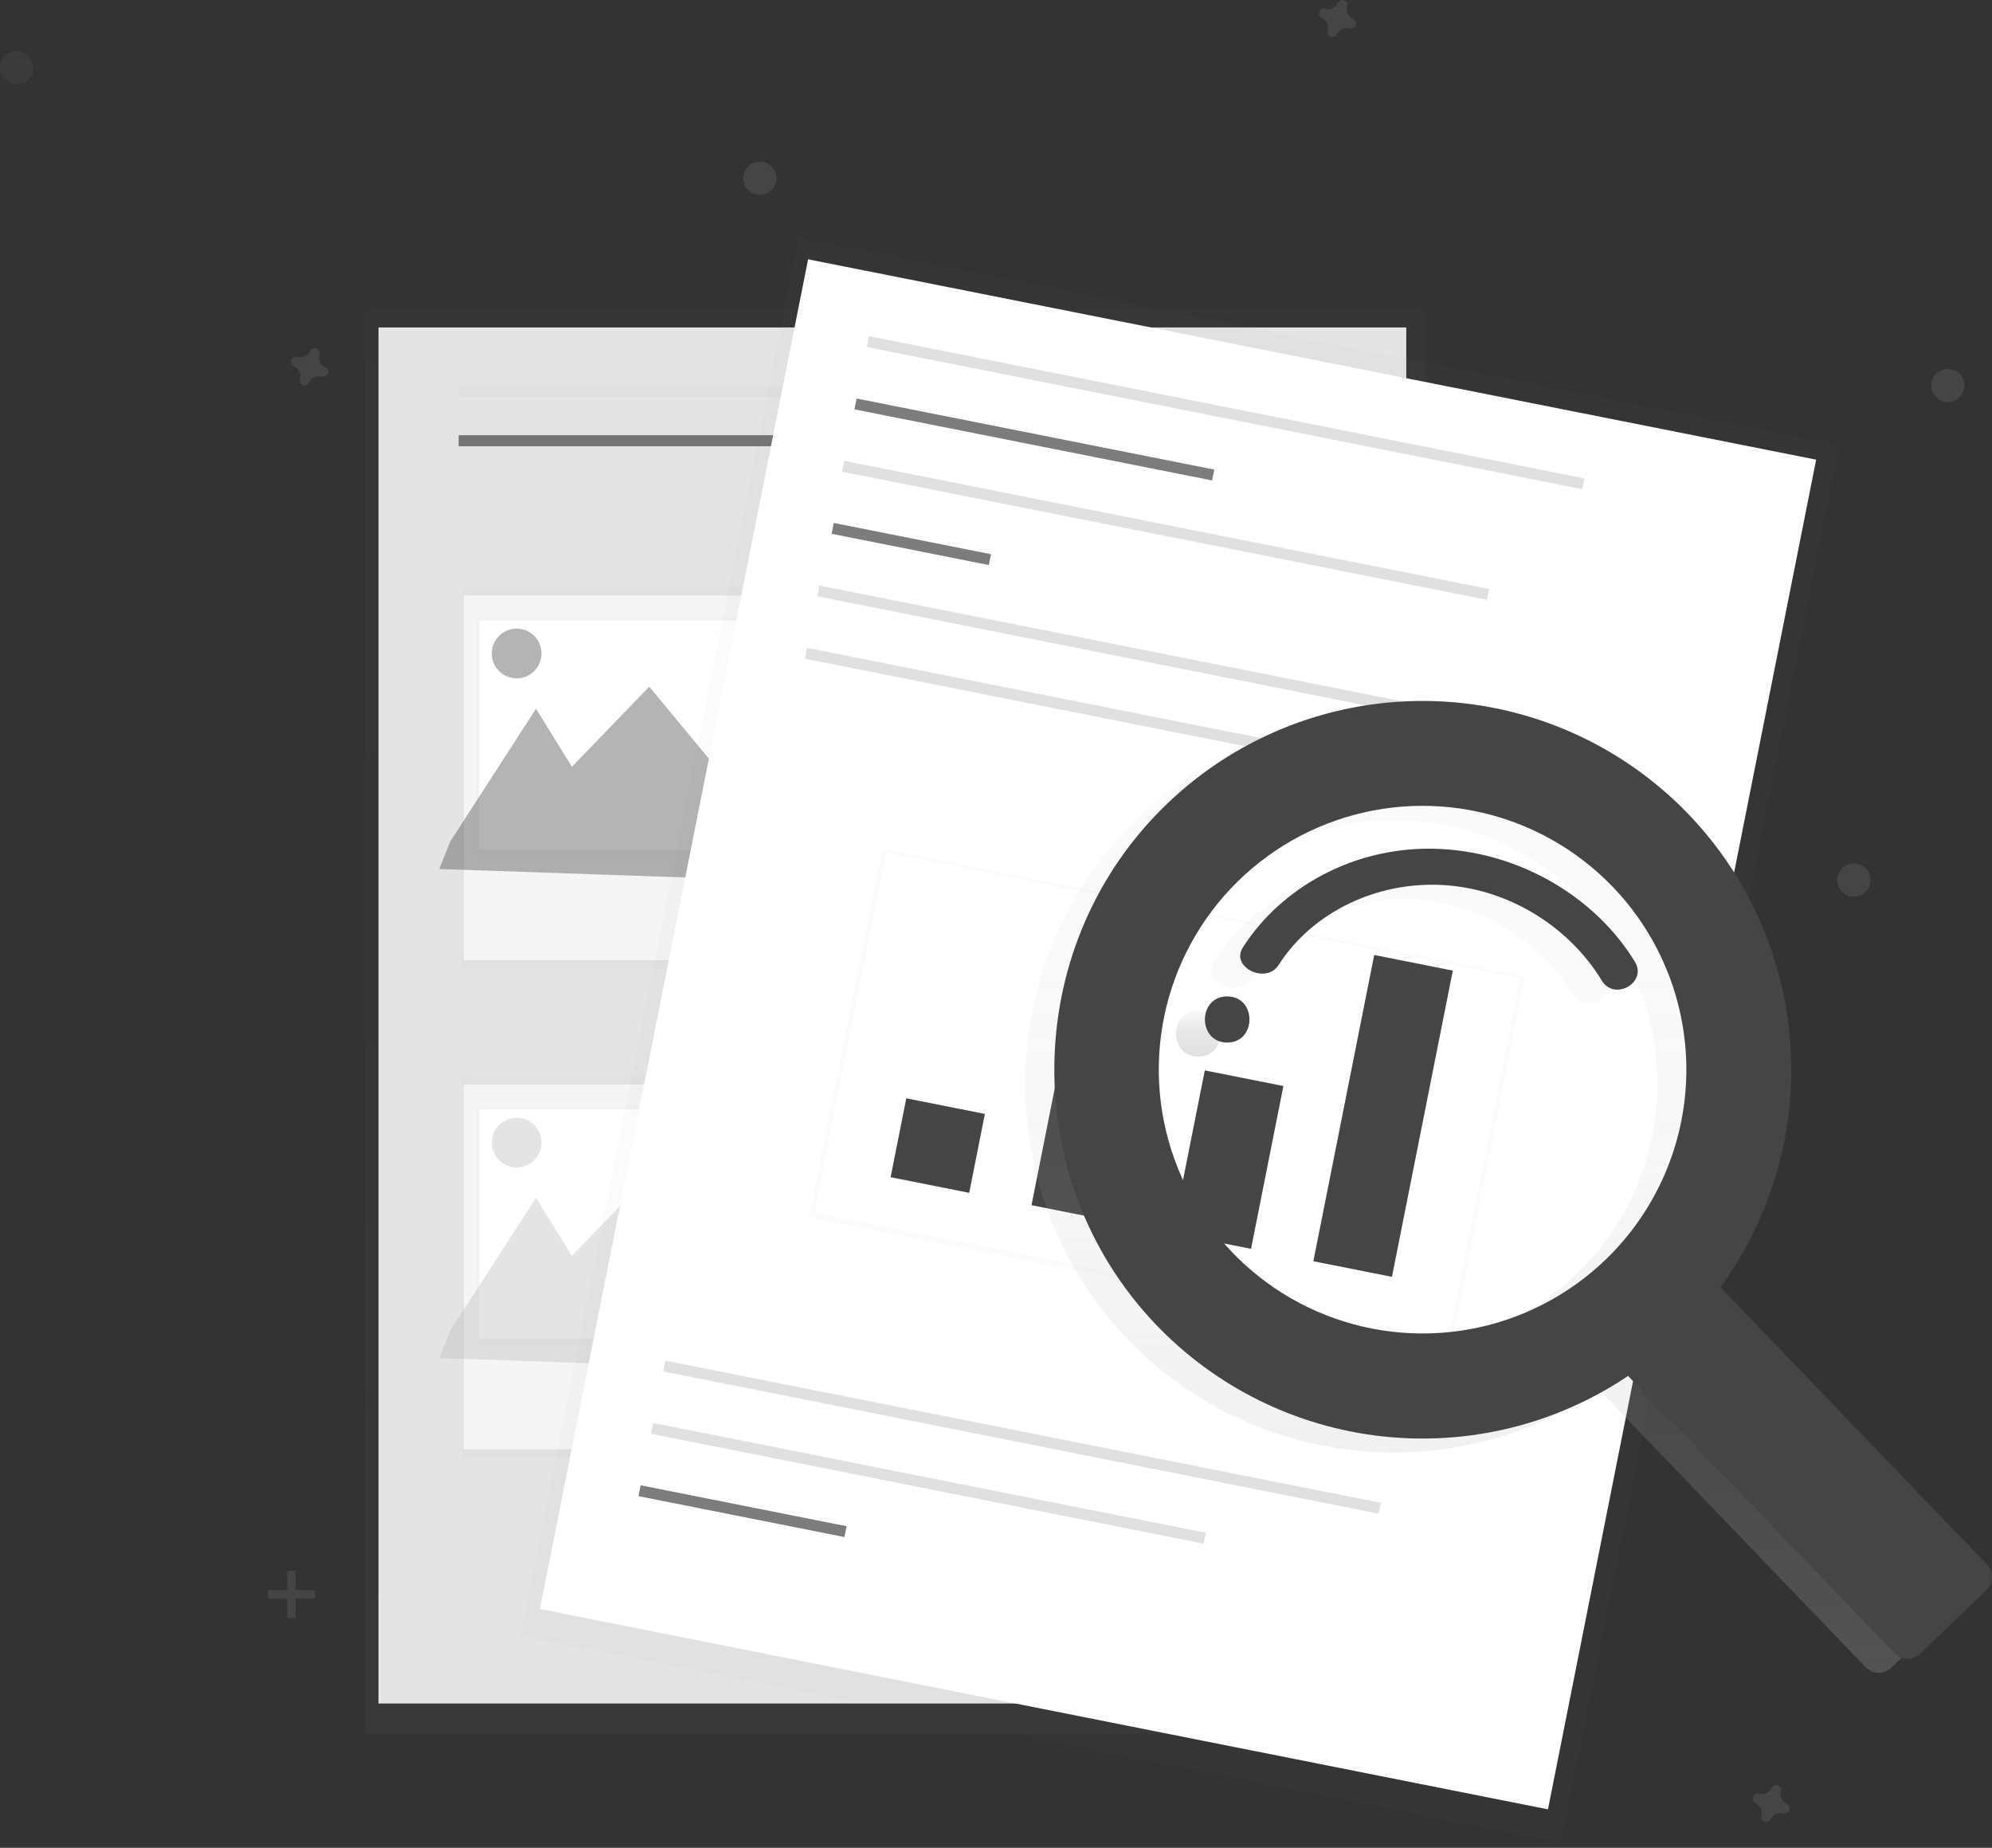 <svg width="400" height="371" viewBox="0 0 400 371" fill="none" xmlns="http://www.w3.org/2000/svg">
<rect x="0" y="0" width="400" height="371" fill="#333333" stroke="none"/>
<g clip-path="url(#clip0)">
<g opacity="0.5">
<path opacity="0.5" d="M286.266 61.858H73.23V348.128H286.266V61.858Z" fill="url(#paint0_linear)"/>
</g>
<path d="M282.385 65.743H76.005V342.029H282.385V65.743Z" fill="#E4E4E4"/>
<path d="M163.107 77.392H92.095V79.611H163.107V77.392Z" fill="#E0E0E0"/>
<path opacity="0.7" d="M163.107 87.378H92.095V89.596H163.107V87.378Z" fill="#454545"/>
<path d="M244.66 77.392H173.648V79.611H244.66V77.392Z" fill="#E0E0E0"/>
<path d="M255.753 140.641H184.741V142.86H255.753V140.641Z" fill="#E0E0E0"/>
<path d="M257.421 146.741H186.409V148.959H257.421V146.741Z" fill="#E0E0E0"/>
<path d="M260.75 152.846H189.739V155.064H260.75V152.846Z" fill="#E0E0E0"/>
<path d="M255.753 238.836H184.741V241.055H255.753V238.836Z" fill="#E0E0E0"/>
<path d="M257.421 244.941H186.409V247.159H257.421V244.941Z" fill="#E0E0E0"/>
<path d="M260.75 251.04H189.739V253.259H260.75V251.04Z" fill="#E0E0E0"/>
<g opacity="0.5">
<path opacity="0.5" d="M168.1 117.891H92.651V194.451H168.1V117.891Z" fill="url(#paint1_linear)"/>
</g>
<path d="M167.387 119.558H93.126V192.789H167.387V119.558Z" fill="#F5F5F5"/>
<g opacity="0.5">
<path opacity="0.5" d="M165.007 123.995H95.743V171.705H165.007V123.995Z" fill="url(#paint2_linear)"/>
</g>
<path d="M164.527 124.551H96.219V170.599H164.527V124.551Z" fill="white"/>
<path opacity="0.4" d="M90.428 168.936L107.63 142.304L114.841 153.952L130.376 137.867L143.691 153.952L155.34 130.1L185.297 177.81L88.209 174.48L90.428 168.936Z" fill="#454545"/>
<path opacity="0.4" d="M103.743 136.2C106.501 136.2 108.736 133.964 108.736 131.207C108.736 128.449 106.501 126.214 103.743 126.214C100.986 126.214 98.751 128.449 98.751 131.207C98.751 133.964 100.986 136.2 103.743 136.2Z" fill="#454545"/>
<g opacity="0.5">
<path opacity="0.5" d="M168.1 216.09H92.651V292.651H168.1V216.09Z" fill="url(#paint3_linear)"/>
</g>
<path d="M167.387 217.753H93.126V290.983H167.387V217.753Z" fill="#F5F5F5"/>
<g opacity="0.5">
<path opacity="0.5" d="M165.007 222.195H95.743V269.905H165.007V222.195Z" fill="url(#paint4_linear)"/>
</g>
<path d="M164.527 222.746H96.219V268.793H164.527V222.746Z" fill="white"/>
<path opacity="0.4" d="M90.428 267.131L107.63 240.499L114.841 252.152L130.376 236.062L143.691 252.152L155.34 228.294L185.297 276.005L88.209 272.679L90.428 267.131Z" fill="#BDBDBD"/>
<path opacity="0.4" d="M103.743 234.399C106.501 234.399 108.736 232.164 108.736 229.406C108.736 226.649 106.501 224.413 103.743 224.413C100.986 224.413 98.751 226.649 98.751 229.406C98.751 232.164 100.986 234.399 103.743 234.399Z" fill="#BDBDBD"/>
<g opacity="0.5">
<path opacity="0.5" d="M160.306 47.713L104.506 328.493L313.456 370.018L369.255 89.238L160.306 47.713Z" fill="url(#paint5_linear)"/>
</g>
<path d="M162.268 52.064L108.415 323.05L310.837 363.277L364.69 92.292L162.268 52.064Z" fill="white"/>
<path d="M318.155 96.044L174.498 67.495L174.066 69.671L317.722 98.22L318.155 96.044Z" fill="#E0E0E0"/>
<path d="M277.279 301.736L133.623 273.187L133.19 275.363L276.847 303.912L277.279 301.736Z" fill="#E0E0E0"/>
<path d="M242.138 307.758L131.131 285.697L130.698 287.873L241.706 309.934L242.138 307.758Z" fill="#E0E0E0"/>
<path opacity="0.7" d="M169.998 306.435L128.645 298.217L128.212 300.393L169.565 308.611L169.998 306.435Z" fill="#454545"/>
<path opacity="0.7" d="M243.833 94.287L172.007 80.013L171.575 82.189L243.401 96.463L243.833 94.287Z" fill="#454545"/>
<path d="M299.031 118.264L169.526 92.527L169.093 94.703L298.599 120.44L299.031 118.264Z" fill="#E0E0E0"/>
<path opacity="0.7" d="M198.991 111.272L167.432 105L167 107.176L198.559 113.448L198.991 111.272Z" fill="#454545"/>
<path d="M308.208 146.109L164.551 117.56L164.119 119.736L307.775 148.285L308.208 146.109Z" fill="#E0E0E0"/>
<g opacity="0.5">
<path opacity="0.5" d="M177.208 170.425L162.501 244.427L291.462 270.055L306.168 196.053L177.208 170.425Z" fill="url(#paint6_linear)"/>
</g>
<path d="M305.268 196.435L177.938 171.131L163.556 243.502L290.886 268.806L305.268 196.435Z" fill="white"/>
<path d="M305.72 158.629L162.064 130.08L161.632 132.256L305.288 160.804L305.72 158.629Z" fill="#E0E0E0"/>
<path d="M197.767 223.654L181.986 220.518L178.838 236.358L194.619 239.494L197.767 223.654Z" fill="#454545"/>
<path d="M228.997 214.509L213.215 211.373L207.132 241.982L222.914 245.119L228.997 214.509Z" fill="#454545"/>
<path d="M257.709 218.054L241.928 214.917L235.432 247.604L251.214 250.74L257.709 218.054Z" fill="#454545"/>
<path d="M291.729 194.878L275.947 191.742L263.727 253.23L279.509 256.367L291.729 194.878Z" fill="#454545"/>
<path d="M333.231 166.276C326.385 159.156 318.185 153.478 309.113 149.575C300.041 145.672 290.279 143.622 280.403 143.548C270.527 143.474 260.736 145.376 251.606 149.142C242.476 152.908 234.192 158.462 227.24 165.477C199.212 193.734 198.736 239.743 226.152 268.599C238.196 281.276 254.338 289.282 271.718 291.2C289.099 293.118 306.598 288.824 321.117 279.078L374.651 334.76C375.314 335.449 376.223 335.847 377.179 335.865C378.135 335.884 379.059 335.522 379.748 334.86L393.088 322.033C393.777 321.37 394.175 320.461 394.193 319.505C394.212 318.549 393.85 317.625 393.188 316.936L339.668 261.259C349.93 247.195 354.909 229.966 353.732 212.596C352.555 195.226 345.296 178.826 333.231 166.276ZM316.556 255.801C309.004 263.061 299.468 267.919 289.155 269.76C278.842 271.601 268.215 270.343 258.617 266.144C249.019 261.945 240.881 254.995 235.234 246.171C229.586 237.348 226.681 227.048 226.887 216.574C227.093 206.1 230.4 195.922 236.391 187.327C242.381 178.733 250.785 172.108 260.541 168.29C270.296 164.471 280.965 163.632 291.198 165.877C301.43 168.122 310.768 173.351 318.029 180.903C322.85 185.917 326.636 191.832 329.172 198.31C331.707 204.788 332.942 211.702 332.805 218.657C332.668 225.612 331.163 232.472 328.375 238.845C325.587 245.218 321.571 250.979 316.556 255.801Z" fill="url(#paint7_linear)"/>
<path d="M240.613 202.879C234.656 202.879 234.646 212.138 240.613 212.138C246.58 212.138 246.58 202.879 240.613 202.879Z" fill="url(#paint8_linear)"/>
<path d="M282.138 173.221C266.105 172.86 251.516 180.903 243.758 193.045C241.226 197.007 248.413 200.508 250.931 196.565C257.354 186.513 269.558 180.128 282.76 180.461C296.594 180.808 309.183 188.722 315.848 199.705C318.375 203.872 325.003 200.085 322.499 195.943C314.394 182.641 298.699 173.615 282.138 173.221Z" fill="url(#paint9_linear)"/>
<path d="M339.04 163.463C332.195 156.344 323.995 150.665 314.923 146.762C305.851 142.859 296.089 140.81 286.213 140.736C276.337 140.661 266.546 142.563 257.416 146.329C248.286 150.095 240.001 155.65 233.05 162.665C205.021 190.922 204.546 236.931 231.962 265.786C244.007 278.463 260.148 286.468 277.529 288.385C294.91 290.302 312.408 286.008 326.926 276.261L380.456 331.948C381.119 332.637 382.028 333.034 382.984 333.053C383.94 333.072 384.864 332.71 385.553 332.048L398.893 319.221C399.582 318.558 399.98 317.649 399.998 316.693C400.017 315.737 399.655 314.813 398.993 314.124L345.458 258.442C355.722 244.381 360.704 227.154 359.53 209.785C358.356 192.416 351.102 176.016 339.04 163.463ZM322.366 252.95C314.814 260.211 305.278 265.068 294.965 266.91C284.652 268.751 274.024 267.492 264.426 263.294C254.829 259.095 246.691 252.144 241.043 243.321C235.396 234.498 232.491 224.198 232.697 213.724C232.903 203.249 236.21 193.072 242.2 184.477C248.191 175.883 256.595 169.257 266.351 165.439C276.106 161.621 286.775 160.781 297.008 163.026C307.24 165.272 316.577 170.501 323.838 178.052C328.66 183.067 332.446 188.982 334.982 195.46C337.517 201.937 338.751 208.851 338.615 215.806C338.478 222.761 336.973 229.621 334.185 235.994C331.397 242.367 327.381 248.129 322.366 252.95Z" fill="#454545"/>
<path d="M246.423 200.062C240.465 200.062 240.456 209.321 246.423 209.321C252.389 209.321 252.389 200.062 246.423 200.062Z" fill="#454545"/>
<path d="M287.948 170.409C271.914 170.047 257.325 178.09 249.568 190.233C247.036 194.195 254.223 197.696 256.741 193.753C263.164 183.701 275.368 177.316 288.57 177.648C302.404 177.995 314.993 185.91 321.658 196.893C324.185 201.059 330.812 197.273 328.309 193.131C320.19 179.791 304.513 170.765 287.948 170.409Z" fill="#454545"/>
<path d="M59.358 315.397H57.696V324.827H59.358V315.397Z" fill="#454545"/>
<path d="M63.245 320.941V319.278H53.815V320.941H63.245Z" fill="#454545"/>
<path d="M271.672 3.777C271.213 3.577 270.844 3.215 270.634 2.76C270.425 2.306 270.39 1.79 270.537 1.311C270.56 1.237 270.574 1.161 270.579 1.083C270.594 0.863 270.538 0.644 270.418 0.459C270.298 0.273 270.121 0.132 269.914 0.055C269.707 -0.021 269.481 -0.029 269.27 0.034C269.058 0.097 268.873 0.227 268.741 0.404C268.695 0.466 268.657 0.533 268.627 0.603C268.427 1.062 268.065 1.432 267.611 1.641C267.156 1.851 266.64 1.885 266.161 1.739C266.087 1.715 266.011 1.701 265.933 1.696C265.711 1.68 265.49 1.737 265.304 1.858C265.117 1.979 264.975 2.157 264.9 2.367C264.824 2.576 264.818 2.804 264.884 3.016C264.95 3.229 265.083 3.414 265.263 3.544C265.325 3.59 265.392 3.628 265.463 3.658C265.922 3.858 266.292 4.219 266.501 4.674C266.71 5.129 266.745 5.645 266.598 6.123C266.575 6.197 266.561 6.274 266.556 6.351C266.538 6.575 266.594 6.797 266.715 6.986C266.836 7.174 267.016 7.317 267.227 7.393C267.437 7.469 267.667 7.474 267.88 7.407C268.094 7.34 268.279 7.204 268.408 7.021C268.454 6.96 268.492 6.893 268.522 6.822C268.722 6.363 269.084 5.993 269.539 5.784C269.993 5.574 270.509 5.54 270.988 5.686C271.062 5.71 271.139 5.724 271.216 5.729C271.436 5.744 271.655 5.688 271.841 5.568C272.026 5.448 272.167 5.271 272.244 5.064C272.32 4.857 272.328 4.631 272.265 4.419C272.202 4.208 272.072 4.022 271.895 3.891C271.826 3.843 271.751 3.805 271.672 3.777Z" fill="#454545"/>
<path d="M65.292 73.682C64.833 73.482 64.463 73.12 64.254 72.665C64.045 72.211 64.01 71.695 64.156 71.216C64.18 71.142 64.194 71.066 64.199 70.988C64.214 70.768 64.158 70.549 64.038 70.364C63.918 70.178 63.741 70.037 63.534 69.96C63.327 69.884 63.101 69.876 62.89 69.939C62.678 70.002 62.492 70.132 62.361 70.309C62.315 70.371 62.277 70.438 62.247 70.508C62.047 70.967 61.685 71.337 61.231 71.546C60.776 71.756 60.26 71.79 59.781 71.644C59.707 71.62 59.631 71.606 59.553 71.601C59.333 71.586 59.114 71.642 58.929 71.762C58.743 71.882 58.602 72.059 58.526 72.266C58.449 72.473 58.442 72.699 58.504 72.911C58.567 73.122 58.697 73.308 58.874 73.439C58.936 73.485 59.003 73.523 59.073 73.553C59.532 73.753 59.902 74.115 60.111 74.57C60.321 75.024 60.355 75.54 60.209 76.019C60.186 76.093 60.171 76.17 60.166 76.247C60.151 76.467 60.208 76.686 60.328 76.871C60.447 77.057 60.624 77.198 60.831 77.275C61.038 77.351 61.264 77.359 61.476 77.296C61.687 77.233 61.873 77.103 62.005 76.926C62.05 76.865 62.089 76.798 62.119 76.727C62.318 76.268 62.68 75.898 63.135 75.689C63.59 75.48 64.105 75.445 64.584 75.591C64.658 75.615 64.735 75.629 64.812 75.634C65.032 75.649 65.251 75.593 65.437 75.473C65.622 75.353 65.763 75.176 65.84 74.969C65.916 74.762 65.924 74.536 65.861 74.325C65.798 74.113 65.668 73.927 65.492 73.796C65.43 73.75 65.363 73.712 65.292 73.682Z" fill="#454545"/>
<path d="M358.774 362.166C358.315 361.966 357.946 361.605 357.736 361.15C357.527 360.695 357.492 360.179 357.639 359.701C357.662 359.627 357.676 359.55 357.681 359.473C357.697 359.252 357.64 359.033 357.52 358.848C357.4 358.663 357.223 358.521 357.016 358.445C356.81 358.368 356.583 358.361 356.372 358.424C356.16 358.487 355.975 358.616 355.843 358.793C355.797 358.855 355.759 358.922 355.729 358.993C355.529 359.452 355.167 359.821 354.713 360.031C354.258 360.24 353.742 360.275 353.263 360.128C353.189 360.105 353.113 360.091 353.035 360.085C352.815 360.07 352.596 360.127 352.411 360.247C352.226 360.367 352.084 360.543 352.008 360.75C351.931 360.957 351.924 361.184 351.987 361.395C352.049 361.607 352.179 361.792 352.356 361.924C352.418 361.97 352.485 362.008 352.556 362.038C353.015 362.238 353.384 362.6 353.593 363.054C353.803 363.509 353.838 364.025 353.691 364.504C353.668 364.578 353.653 364.654 353.648 364.732C353.633 364.952 353.69 365.171 353.81 365.356C353.93 365.541 354.106 365.683 354.313 365.759C354.52 365.836 354.746 365.843 354.958 365.78C355.169 365.718 355.355 365.588 355.487 365.411C355.532 365.349 355.571 365.282 355.601 365.211C355.8 364.752 356.162 364.383 356.617 364.173C357.072 363.964 357.588 363.929 358.066 364.076C358.14 364.099 358.217 364.114 358.294 364.119C358.514 364.134 358.734 364.077 358.919 363.957C359.104 363.837 359.246 363.661 359.322 363.454C359.399 363.247 359.406 363.021 359.343 362.809C359.28 362.597 359.151 362.412 358.974 362.28C358.912 362.235 358.845 362.196 358.774 362.166Z" fill="#454545"/>
<path d="M152.566 39.116C154.405 39.116 155.896 37.625 155.896 35.786C155.896 33.947 154.405 32.456 152.566 32.456C150.726 32.456 149.235 33.947 149.235 35.786C149.235 37.625 150.726 39.116 152.566 39.116Z" fill="#454545"/>
<path d="M391.121 80.722C392.96 80.722 394.451 79.231 394.451 77.392C394.451 75.553 392.96 74.062 391.121 74.062C389.282 74.062 387.791 75.553 387.791 77.392C387.791 79.231 389.282 80.722 391.121 80.722Z" fill="#454545"/>
<path d="M372.262 180.028C374.101 180.028 375.592 178.538 375.592 176.698C375.592 174.859 374.101 173.368 372.262 173.368C370.422 173.368 368.931 174.859 368.931 176.698C368.931 178.538 370.422 180.028 372.262 180.028Z" fill="#454545"/>
<path opacity="0.5" d="M3.33 16.922C5.169 16.922 6.66 15.431 6.66 13.591C6.66 11.752 5.169 10.261 3.33 10.261C1.491 10.261 0 11.752 0 13.591C0 15.431 1.491 16.922 3.33 16.922Z" fill="#454545"/>
</g>
<defs>
<linearGradient id="paint0_linear" x1="179.748" y1="348.128" x2="179.748" y2="61.858" gradientUnits="userSpaceOnUse">
<stop stop-color="#808080" stop-opacity="0.25"/>
<stop offset="0.54" stop-color="#808080" stop-opacity="0.12"/>
<stop offset="1" stop-color="#808080" stop-opacity="0.1"/>
</linearGradient>
<linearGradient id="paint1_linear" x1="20798.9" y1="31455.7" x2="20798.9" y2="19117.2" gradientUnits="userSpaceOnUse">
<stop stop-color="#808080" stop-opacity="0.25"/>
<stop offset="0.54" stop-color="#808080" stop-opacity="0.12"/>
<stop offset="1" stop-color="#808080" stop-opacity="0.1"/>
</linearGradient>
<linearGradient id="paint2_linear" x1="19104.5" y1="17368.4" x2="19104.5" y2="12576.8" gradientUnits="userSpaceOnUse">
<stop stop-color="#808080" stop-opacity="0.25"/>
<stop offset="0.54" stop-color="#808080" stop-opacity="0.12"/>
<stop offset="1" stop-color="#808080" stop-opacity="0.1"/>
</linearGradient>
<linearGradient id="paint3_linear" x1="20798.9" y1="47379.7" x2="20798.9" y2="35041.2" gradientUnits="userSpaceOnUse">
<stop stop-color="#808080" stop-opacity="0.25"/>
<stop offset="0.54" stop-color="#808080" stop-opacity="0.12"/>
<stop offset="1" stop-color="#808080" stop-opacity="0.1"/>
</linearGradient>
<linearGradient id="paint4_linear" x1="19104.5" y1="27328.8" x2="19104.5" y2="22537.2" gradientUnits="userSpaceOnUse">
<stop stop-color="#808080" stop-opacity="0.25"/>
<stop offset="0.54" stop-color="#808080" stop-opacity="0.12"/>
<stop offset="1" stop-color="#808080" stop-opacity="0.1"/>
</linearGradient>
<linearGradient id="paint5_linear" x1="161697" y1="198551" x2="186719" y2="72637.7" gradientUnits="userSpaceOnUse">
<stop stop-color="#808080" stop-opacity="0.25"/>
<stop offset="0.54" stop-color="#808080" stop-opacity="0.12"/>
<stop offset="1" stop-color="#808080" stop-opacity="0.1"/>
</linearGradient>
<linearGradient id="paint6_linear" x1="36556.6" y1="83596.6" x2="40626.9" y2="63115.1" gradientUnits="userSpaceOnUse">
<stop stop-color="#808080" stop-opacity="0.25"/>
<stop offset="0.54" stop-color="#808080" stop-opacity="0.12"/>
<stop offset="1" stop-color="#808080" stop-opacity="0.1"/>
</linearGradient>
<linearGradient id="paint7_linear" x1="300.048" y1="335.867" x2="300.048" y2="143.549" gradientUnits="userSpaceOnUse">
<stop stop-color="#B3B3B3" stop-opacity="0.25"/>
<stop offset="0.54" stop-color="#B3B3B3" stop-opacity="0.1"/>
<stop offset="1" stop-color="#B3B3B3" stop-opacity="0.05"/>
</linearGradient>
<linearGradient id="paint8_linear" x1="240.613" y1="212.133" x2="240.613" y2="202.879" gradientUnits="userSpaceOnUse">
<stop stop-opacity="0.12"/>
<stop offset="0.55" stop-opacity="0.09"/>
<stop offset="1" stop-opacity="0.02"/>
</linearGradient>
<linearGradient id="paint9_linear" x1="62109.7" y1="13893.3" x2="62109.7" y2="12206.9" gradientUnits="userSpaceOnUse">
<stop stop-opacity="0.12"/>
<stop offset="0.55" stop-opacity="0.09"/>
<stop offset="1" stop-opacity="0.02"/>
</linearGradient>
<clipPath id="clip0">
<rect width="400" height="370.033" fill="white"/>
</clipPath>
</defs>
</svg>
